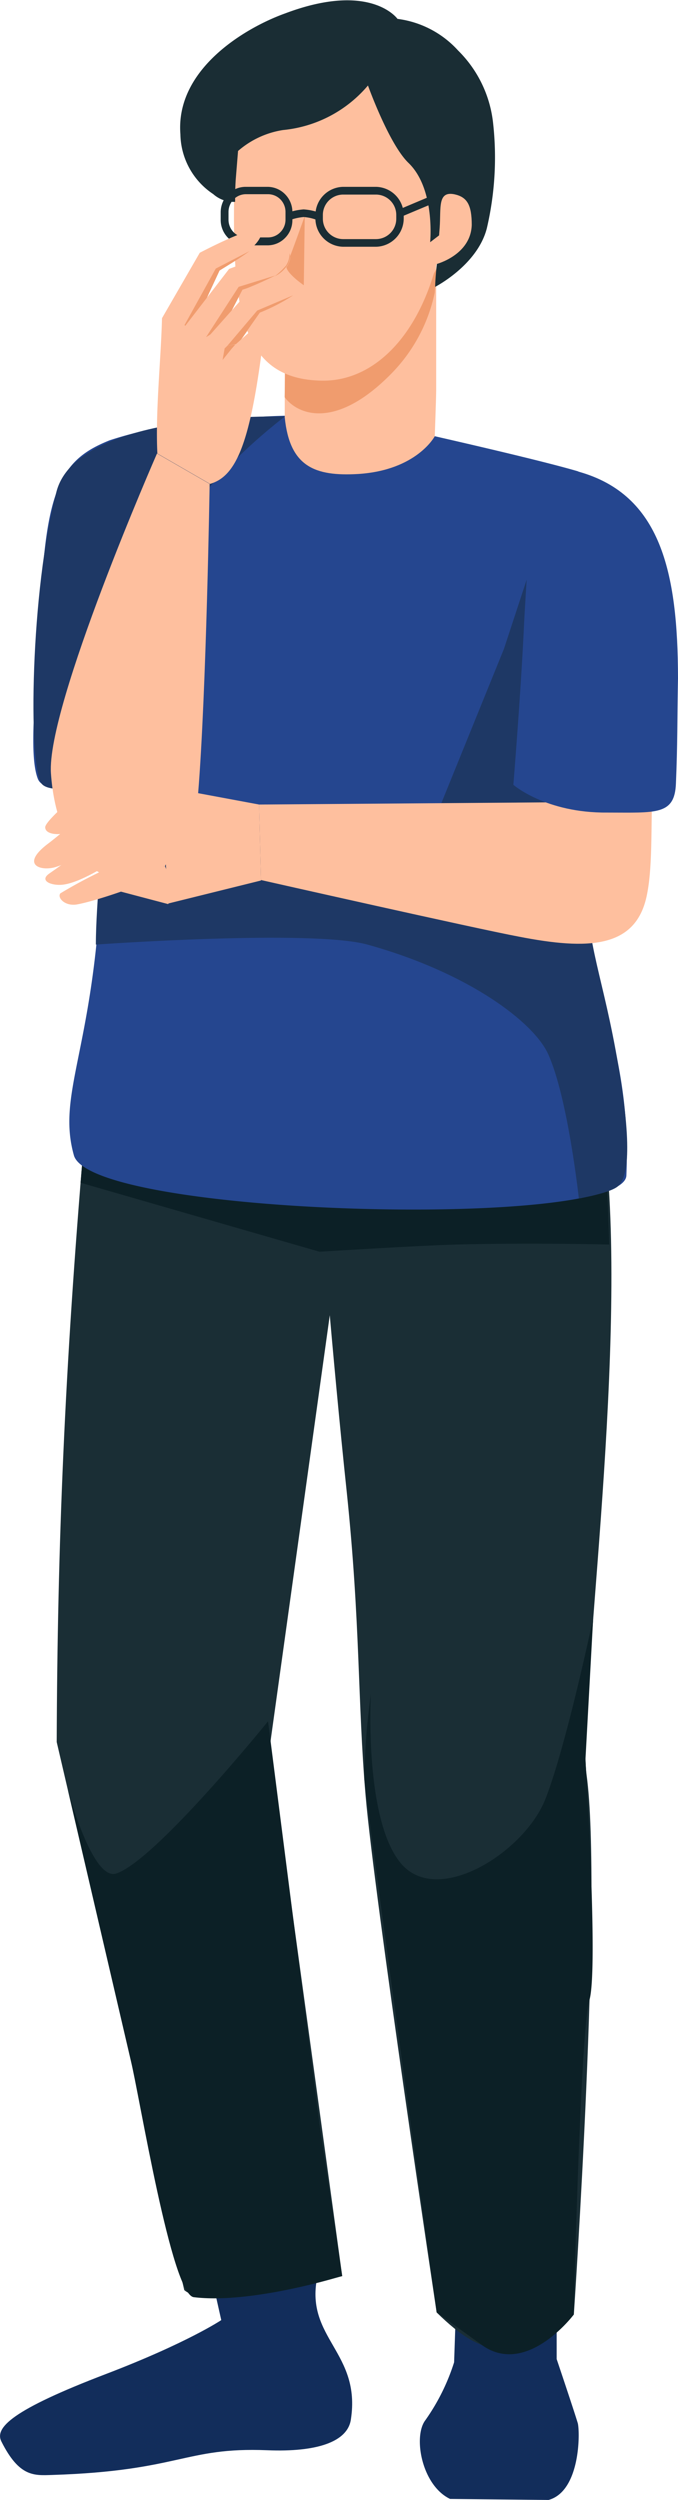 <svg xmlns="http://www.w3.org/2000/svg" viewBox="0 0 71.86 264.93"><defs><style>.cls-1{fill:#122d5b;}.cls-2{fill:#1a2e35;}.cls-3{fill:#0c2026;}.cls-4{fill:#25468f;}.cls-5{fill:#fe7358;stroke:#000;stroke-miterlimit:10;}.cls-6{fill:#febf9e;}.cls-7{fill:#f09c6e;}.cls-8{fill:#1a2d34;}.cls-9{fill:#1e3865;}</style></defs><g id="Layer_2" data-name="Layer 2"><g id="Layer_1-2" data-name="Layer 1"><path class="cls-1" d="M28.31,259.66c-8.72-.35-9.25,2.19-22.77,2.62-1.92.06-3.49.24-5.39-3.54-.74-1.46,1.08-3.34,11.11-7.17,8.6-3.29,12.19-5.7,12.19-5.7l-.84-3.75,11-.72c-1.25,6.41,4.67,7.89,3.58,15C36.85,258.75,33.64,259.88,28.31,259.66Z"/><path class="cls-2" d="M28.59,185.13h0l8.17-58.74-27.89-5c-2,23.48-2.79,42.39-2.86,63.22l13.52,58.08c2.27,2,12.07-.29,16.74-1.48Z"/><path class="cls-1" d="M58.14,264.93l-10.44-.11c-3-1.44-3.92-6.57-2.64-8.31a22.19,22.19,0,0,0,3.07-6.17l.21-6.21L59,243.81,59,250s1.81,5.37,2.24,6.8C61.48,257.75,61.52,264,58.14,264.93Z"/><path class="cls-2" d="M46.28,245.06s-6.61-44-7.53-54.76c-.86-10.05-.54-18.23-2-32.2-1.52-14.29-2.88-31.56-2.88-31.56l30.39-4c2.2,22.13-3.06,58.53-2.09,65.54,1.71,12.37-1.35,57.2-1.35,57.2C54.43,250.07,51.52,250.2,46.28,245.06Z"/><path class="cls-3" d="M8.54,125.34l25.32,7.31s10.39-.65,14.44-.76c8.23-.21,16.27,0,16.27,0l-.32-9.28L8.87,121.37Z"/><path class="cls-4" d="M21.84,81.41C16.27,79.79,5.14,85.54,4,82.51S4.11,71,4.31,64.87c.45-13.51,2.39-16.23,7.31-18.21a38.4,38.4,0,0,1,9.68-1.85Z"/><path class="cls-5" d="M67.49,68.08v0Z"/><path class="cls-4" d="M66.39,124.57c-.24,5.75-56.75,4.34-58.56-2.14s2-11.14,2.86-28.62c.91-18,3-47.39,3-47.39a71.39,71.39,0,0,1,23.44-2.2s18.25,4,24.1,5.72c2.22.65-.59,37.43,1.42,49.32C64.3,109,66.82,114.15,66.39,124.57Z"/><path class="cls-6" d="M46.08,46.23s-1.89,3.6-8.11,4c-4.61.27-7.27-.78-7.79-6,0-2.69,0-4.61,0-6.48,3.34,1.59,12.74-5,16.05-9.67,0,0,0,8.32,0,13.33C46.22,42.42,46.08,46.23,46.08,46.23Z"/><path class="cls-7" d="M30.17,42.09c1.4,1.9,5.47,3.5,11.38-2.57A17.33,17.33,0,0,0,46.08,31l.17-2.48S41.68,36.78,35,39.07c-3.61,1.24-4.76-.34-4.76-.34Z"/><path class="cls-6" d="M47.16,22.64c-.89,10.58-6.29,17.81-13.06,17.7-8.33-.14-9.45-7.13-9.29-19.21C25,10,27.81,4.37,36.9,5,46.82,5.69,47.85,14.39,47.16,22.64Z"/><path class="cls-7" d="M32.3,22.9s-1.61,4.51-1.92,5.19,1.82,2.14,1.82,2.14Z"/><path class="cls-8" d="M46.12,30.4s4.48-2.29,5.48-6.21a33,33,0,0,0,.65-11.26,12.71,12.71,0,0,0-3.7-7.58A10.46,10.46,0,0,0,42.13,2s-2.82-4-11.88-.59C26,2.93,18.58,7.32,19.12,14.23a7.76,7.76,0,0,0,3.48,6.34,3.26,3.26,0,0,0,2.32.82c0-.74,0-1.27.06-2.3L25.23,16A9.46,9.46,0,0,1,30,13.78a13.47,13.47,0,0,0,9-4.72s2.22,6.2,4.29,8.2c2.87,2.76,2.3,8.41,2.3,8.41L47,24.59l.49-4.89s-.88,5.53-1.11,7.68C46.14,29.16,46.12,30.4,46.12,30.4Z"/><path class="cls-8" d="M28.4,26h0L26,26a2.69,2.69,0,0,1-2.61-2.73v-.81a2.76,2.76,0,0,1,.8-1.9,2.62,2.62,0,0,1,1.85-.76h0l2.35,0a2.62,2.62,0,0,1,1.86.82,2.68,2.68,0,0,1,.74,1.91v.81a2.66,2.66,0,0,1-.79,1.89A2.59,2.59,0,0,1,28.4,26Zm-2.33-5.42a1.83,1.83,0,0,0-1.29.53,1.91,1.91,0,0,0-.56,1.33v.81a1.9,1.9,0,0,0,.52,1.34,1.85,1.85,0,0,0,1.3.57l2.35,0a1.81,1.81,0,0,0,1.31-.54,1.87,1.87,0,0,0,.56-1.32v-.81a1.9,1.9,0,0,0-.52-1.34,1.85,1.85,0,0,0-1.3-.57l-2.35,0Z"/><path class="cls-8" d="M39.86,26.15h-3.5a3,3,0,0,1-2.93-3V22.8a3,3,0,0,1,2.93-3h3.5a3,3,0,0,1,2.93,3v.36A3,3,0,0,1,39.86,26.15Zm-3.5-5.53a2.16,2.16,0,0,0-2.14,2.18v.36a2.16,2.16,0,0,0,2.14,2.18h3.5A2.16,2.16,0,0,0,42,23.16V22.8a2.16,2.16,0,0,0-2.14-2.18Z"/><path class="cls-8" d="M30.63,23.36l-.28-.76a6.5,6.5,0,0,1,1.83-.41A6,6,0,0,1,34,22.6l-.3.76A4.73,4.73,0,0,0,32.18,23,5.67,5.67,0,0,0,30.63,23.36Z"/><polygon class="cls-8" points="42.55 22.96 42.25 22.22 47.18 20.14 47.48 20.89 42.55 22.96"/><path class="cls-6" d="M50,23.84C49.9,27.06,46.21,28,46.21,28s.24-1.75.39-3.86-.25-3.95,1.61-3.54C49.51,20.9,50,21.72,50,23.84Z"/><path class="cls-9" d="M53.41,68.77,46.54,85.7C39.74,87.35,11,87.79,11,87.79s-.84,8-.84,12.31c0,0,22.85-1.63,28.78,0,10.81,3,17.67,8.27,19.17,11.63,2.09,4.65,3.24,15.27,3.24,15.27s3.48-.58,4.21-1.35,1.64-2.9,0-12.6-3.34-12.48-3.51-20.18-1-24.79-1-24.79l-5.18-6.8Z"/><path class="cls-9" d="M30.18,44.15S8.34,43.46,6,52.05C3.2,62.68,3,81,4.37,83s12.48-1.49,12.48-1.49-1.7-13.39.25-21.21S30.18,44.15,30.18,44.15Z"/><path class="cls-6" d="M21,84.06c-1,12-14.53,13.1-15.6-2.09-.5-7.14,11.24-33.91,11.24-33.91l5.58,3.22S21.87,73.44,21,84.06Z"/><path class="cls-6" d="M20.4,34.9l2.87-6.24a38.64,38.64,0,0,0,3.52-2.49c1.19-1.13,1.09-2,.45-1.92-1.81.28-6.07,2.54-6.07,2.54l-4,6.93c-.11,4.42-.71,9.89-.49,14.34l5.58,3.22c2.66-.76,4.13-4,5.43-13.66l-7.32-2.71Z"/><polygon class="cls-6" points="27.66 93.31 17.82 95.75 17.1 83.33 27.46 85.26 27.66 93.31"/><path class="cls-6" d="M57.73,81.74s.16,2.56.11,3.29l-30.38.23.2,8s22.88,5.17,27.34,6c7.32,1.43,12.31,1.23,13.52-4.21.65-2.93.48-6.92.62-12.7-.53.19-1.79.49-6.19.67C58,83.31,57.73,81.74,57.73,81.74Z"/><path class="cls-6" d="M10.43,86,7.55,88.08c-1.12.52-2.76.4-2.76-.41S9.57,83,9.57,83l7.53.37.13,2.55Z"/><path class="cls-6" d="M17.54,88.67,10.29,89A9.57,9.57,0,0,1,6,91.85c-1.56.54-4-.13-.86-2.48,1.32-1,4-3.34,4-3.34l8.11-.76Z"/><path class="cls-6" d="M17.5,91.79l-5.91-.27s-3.11,2.07-5,2.24c-1.16.11-2.48-.43-1.35-1.2,1.74-1.19,5-3.68,5-3.68l7.31-.17.36,1.65Z"/><path class="cls-6" d="M17.82,95.81l-5-1.32s-2.82,1-4.57,1.34c-1.37.28-2.22-.72-1.85-1.16a51.6,51.6,0,0,1,5.24-2.76l5.85-.12,1.1,2.79Z"/><path class="cls-4" d="M71.86,71.89C71.85,60.56,70,52.45,61.38,50c-2.69-.78-4.7-1.23-4.7-1.23s-1,14-1.17,18.09c-.34,7-1.1,16.31-1.1,16.31s3.44,3,9.94,2.94c5.16,0,7.16.31,7.29-3.07C71.82,78.86,71.77,76.45,71.86,71.89Z"/><path class="cls-3" d="M39.31,179.5s-.74,13.22,3.15,17.93,13.13-1.13,15.35-6.79,5.06-19.16,5.06-19.16l-.82,15s1.39,22.27.42,25.48-1.66,33.33-1.66,33.33-5,6.65-9.75,3.21l-4.78-3.45s-7.53-54.42-7.68-56.67A77.68,77.68,0,0,1,39.31,179.5Z"/><path class="cls-3" d="M28.41,182.41s-12,14.85-16.12,16.14c-2.51.77-5.1-8.88-5.1-8.88l6.62,28.44c1,4.11,4.36,25,6.72,25.33,6.14.76,15.74-2.25,15.74-2.25l-2.41-16.08Z"/><path class="cls-7" d="M19.55,34.46l3.32-6,3.58-1.85c-1.09.8-2.29,1.51-3.18,2.06l-2.91,6.25Z"/><path class="cls-6" d="M19.66,34.5l4.62-6a42.4,42.4,0,0,1,6.06-1.82c.68,0,.62,1.51-.86,2.42A21.76,21.76,0,0,1,25.7,30.7l-2.58,5C21.28,35.9,20.09,35.53,19.66,34.5Z"/><path class="cls-7" d="M25.29,30.4l-3.45,5.33,1.86-1.15,2-3.88a7.22,7.22,0,0,0,1-.37c.83-.32,2.5-1.14,2.5-1.14Z"/><path class="cls-7" d="M30.68,26.85a2.2,2.2,0,0,1-.37,1.3,7.85,7.85,0,0,1-1.18,1.12,3.25,3.25,0,0,0,1.43-1.34C30.88,27.17,30.68,26.85,30.68,26.85Z"/><path class="cls-6" d="M22.24,35.51l4.08-4.59A21.51,21.51,0,0,1,31,29.83c.69,0,.67,1.19-.2,1.73s-3.22,1.57-3.22,1.57l-2.31,3.3C23.42,36.93,22.4,36.65,22.24,35.51Z"/><path class="cls-7" d="M24.09,36.65l3.17-3.74,3.82-1.62a20.09,20.09,0,0,1-3.54,1.84l-2.31,3.3Z"/><path class="cls-6" d="M24.89,36.57l3.2-2.85s3.68-2.5,4-2.11c.62.8-.18,1.57-.73,2.11-.22.22-1.12.93-1.61,1.34a29.23,29.23,0,0,0-2.09,2.62A2,2,0,0,1,24.89,36.57Z"/><polygon class="cls-7" points="24.58 36.92 23.59 38.15 23.81 36.92 24.09 36.65 24.95 36.51 24.58 36.92"/></g></g></svg>